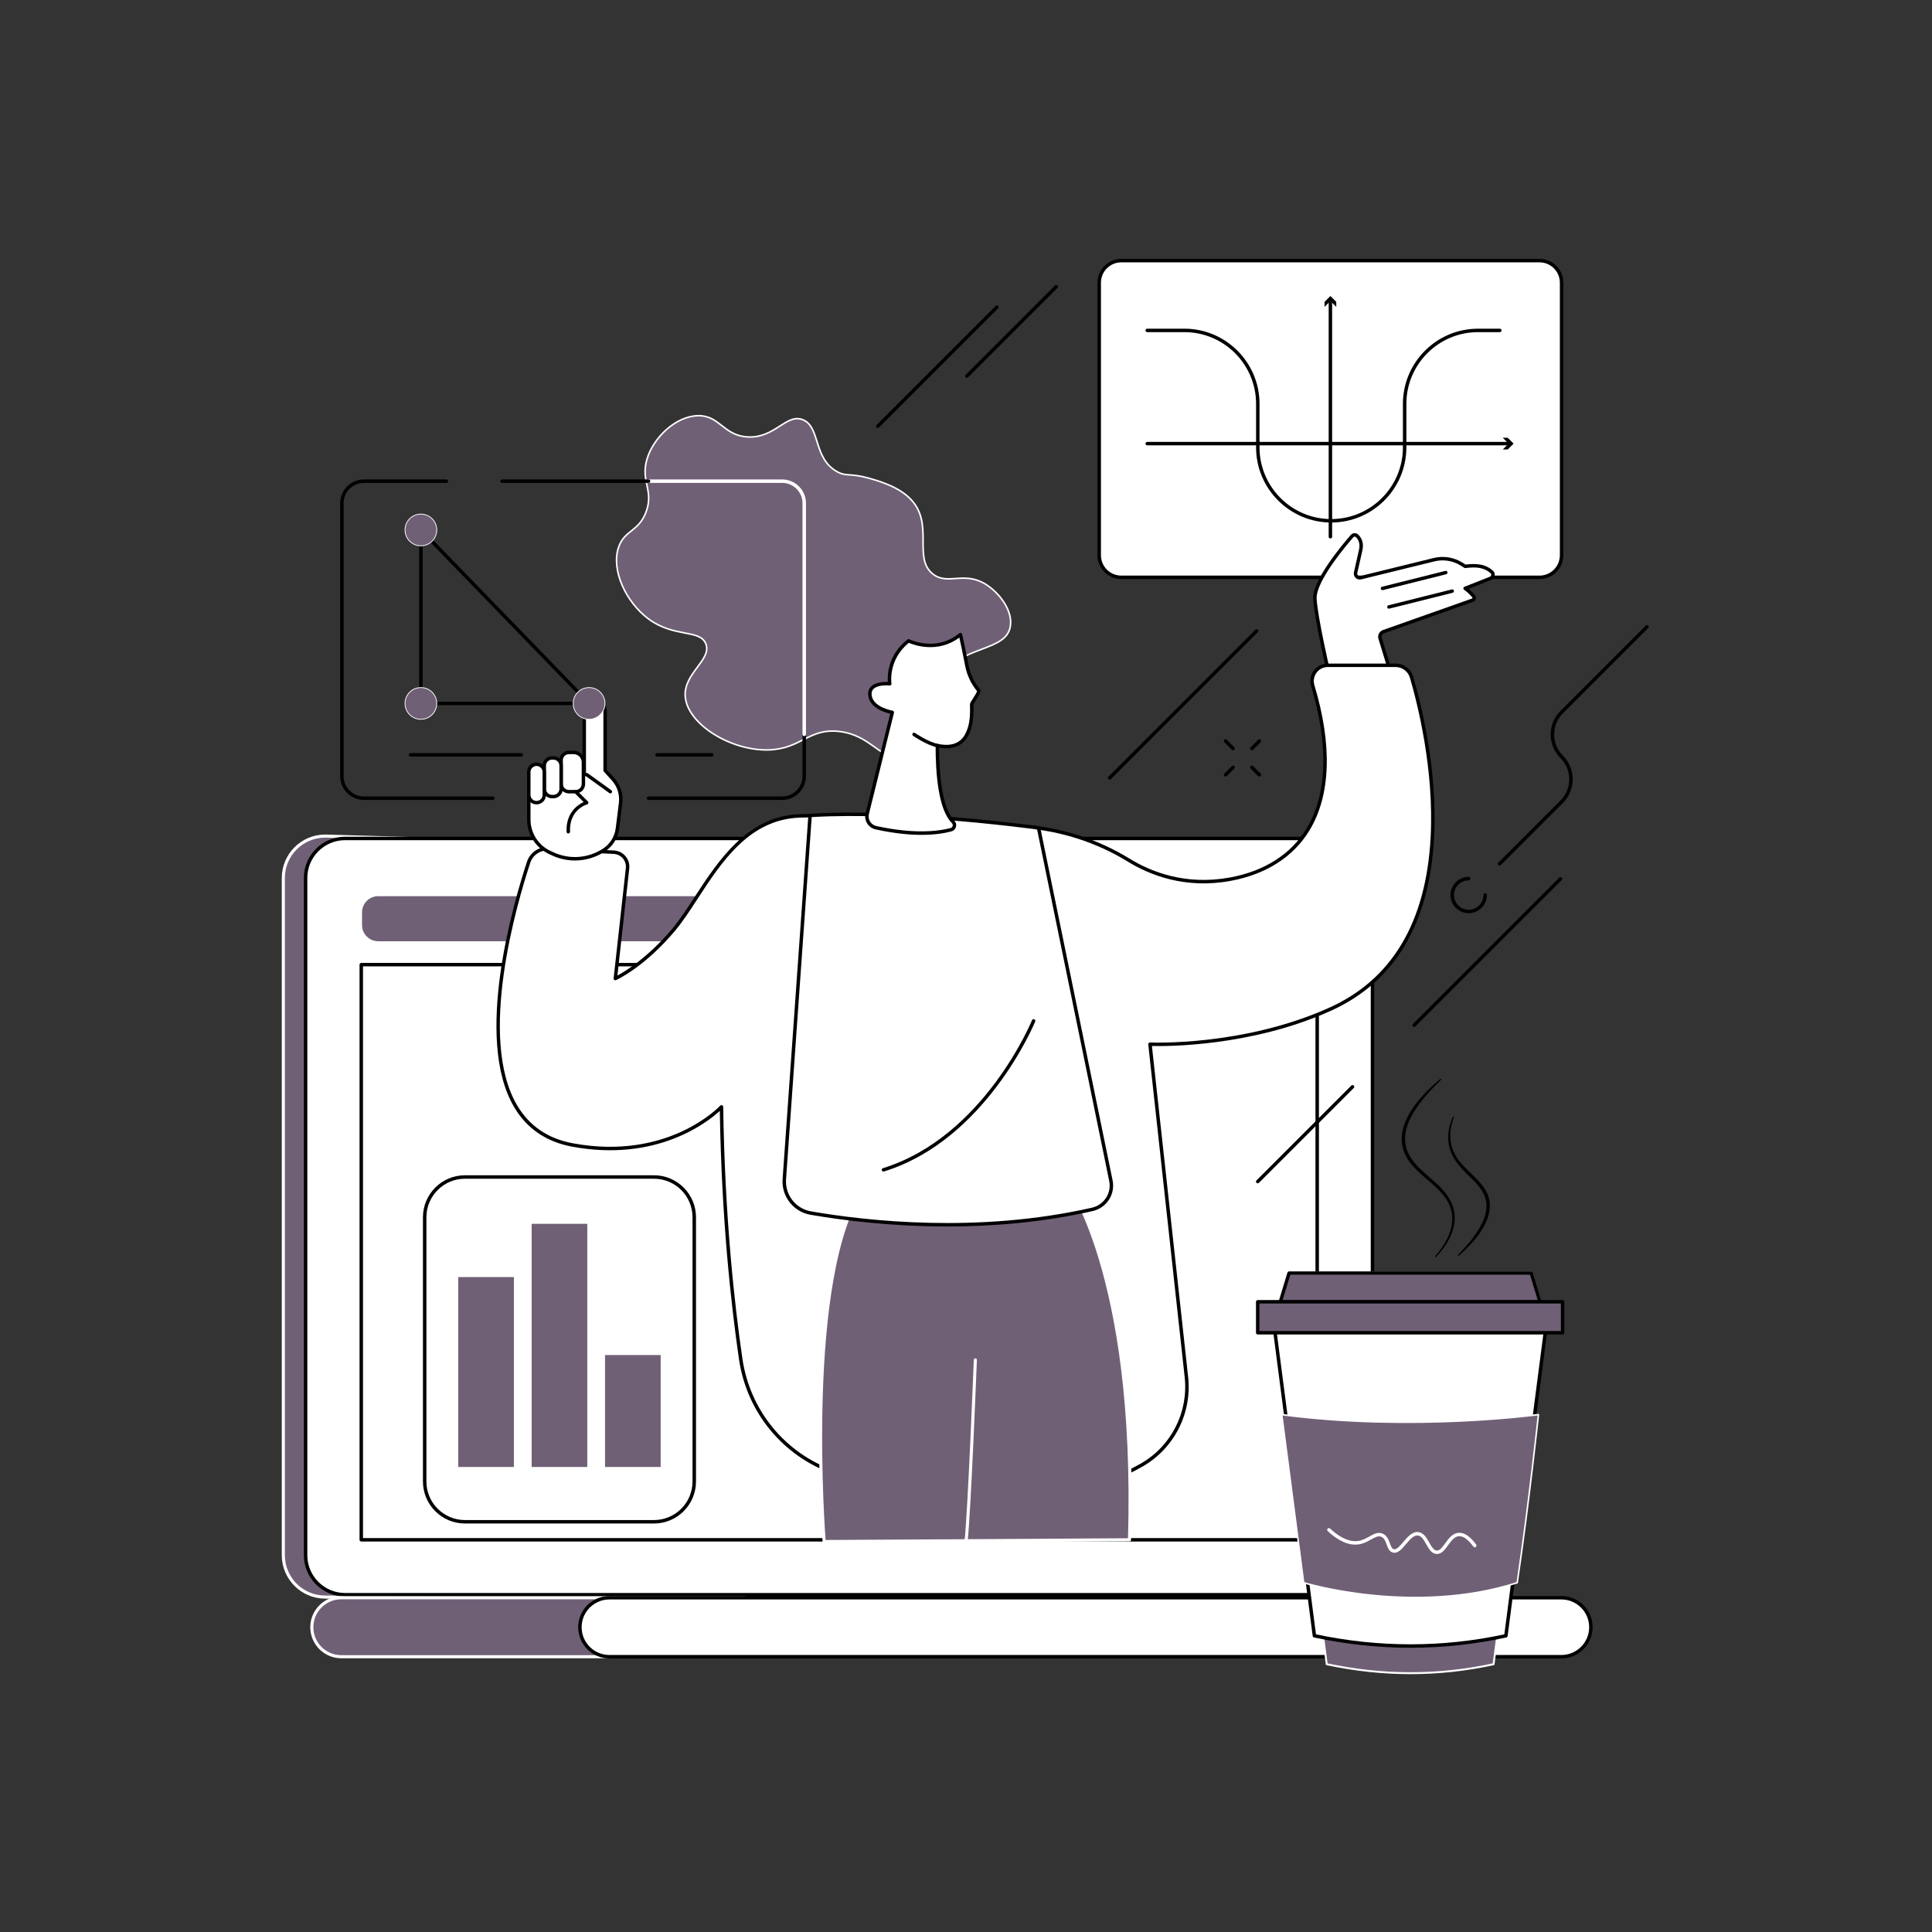 <?xml version="1.0" encoding="UTF-8" standalone="no"?>
<!DOCTYPE svg PUBLIC "-//W3C//DTD SVG 1.1//EN" "http://www.w3.org/Graphics/SVG/1.1/DTD/svg11.dtd">
<svg width="100%" height="100%" viewBox="0 0 10417 10417" version="1.1" xmlns="http://www.w3.org/2000/svg" xmlns:xlink="http://www.w3.org/1999/xlink" xml:space="preserve" xmlns:serif="http://www.serif.com/" style="fill-rule:evenodd;clip-rule:evenodd;stroke-linejoin:round;stroke-miterlimit:2;">
    <rect x="0" y="0" width="10417" height="10417" fill="#333333" stroke="none"/>
    <g transform="matrix(4.167,0,0,4.167,0,0)">
        <clipPath id="_clip1">
            <rect x="292.94" y="283.696" width="1861.76" height="1898.99"/>
        </clipPath>
        <g clip-path="url(#_clip1)">
            <g>
                <clipPath id="_clip2">
                    <rect x="285.953" y="278.826" width="1867.87" height="1906.39"/>
                </clipPath>
                <g clip-path="url(#_clip2)">
                    <rect x="0" y="0" width="2500" height="2500" style="fill:transparent;"/>
                    <path d="M761.302,2025.79C795.037,2001.68 829.958,1979.2 865.442,1957.77C937.462,1914.25 1012.14,1875.36 1087.34,1837.67C1126.89,1817.84 1167.5,1799.91 1207.71,1781.46C1248.16,1762.9 1288.69,1744.5 1329.23,1726.12C1366.27,1709.32 1403.31,1692.52 1440.31,1675.63C1563.52,1414.11 1699.54,1117.63 1682.85,1117.63L420.757,1081.83C390.9,1081.83 366.609,1106.12 366.609,1135.97L366.609,2012.38C366.609,2042.24 390.9,2066.53 420.757,2066.53L792.874,2068.93C811.973,2054.91 742.042,2039.56 761.302,2025.79Z" style="fill:#706076;fill-rule:nonzero;stroke:white;stroke-width:4px;"/>
                    <path d="M1724.8,1084.89L446.516,1084.89C418.302,1084.89 395.43,1107.76 395.43,1135.97L395.43,2012.38C395.43,2040.59 418.302,2063.47 446.516,2063.47L1724.8,2063.47C1753.01,2063.47 1775.88,2040.59 1775.88,2012.38L1775.88,1135.97C1775.88,1107.76 1753.01,1084.89 1724.8,1084.89Z" style="fill:white;fill-rule:nonzero;"/>
                    <path d="M446.516,1087.12C419.578,1087.12 397.663,1109.04 397.663,1135.97L397.663,2012.38C397.663,2039.32 419.578,2061.23 446.516,2061.23L1724.8,2061.23C1751.73,2061.23 1773.65,2039.32 1773.65,2012.38L1773.65,1135.97C1773.65,1109.04 1751.73,1087.12 1724.8,1087.12L446.516,1087.12ZM1724.8,2065.7L446.516,2065.7C417.115,2065.7 393.196,2041.78 393.196,2012.38L393.196,1135.97C393.196,1106.57 417.115,1082.65 446.516,1082.65L1724.8,1082.65C1754.2,1082.65 1778.12,1106.57 1778.12,1135.97L1778.12,2012.38C1778.12,2041.78 1754.2,2065.7 1724.8,2065.7Z" style="fill-rule:nonzero;"/>
                    <path d="M963.463,2067.37L441.629,2067.37C420.59,2067.37 403.475,2084.49 403.475,2105.52C403.475,2126.56 420.59,2143.68 441.629,2143.68L979.047,2143.68C1000.09,2143.68 963.463,2067.37 963.463,2067.37Z" style="fill:#706076;fill-rule:nonzero;stroke:white;stroke-width:4px;"/>
                    <path d="M2020.35,2067.37L788.519,2067.37C767.447,2067.37 750.365,2084.45 750.365,2105.52C750.365,2126.59 767.447,2143.68 788.519,2143.68L2020.35,2143.68C2041.42,2143.68 2058.5,2126.59 2058.5,2105.52C2058.5,2084.45 2041.42,2067.37 2020.35,2067.37Z" style="fill:white;fill-rule:nonzero;"/>
                    <path d="M788.52,2069.6C768.712,2069.6 752.599,2085.72 752.599,2105.52C752.599,2125.33 768.712,2141.44 788.52,2141.44L2020.35,2141.44C2040.16,2141.44 2056.27,2125.33 2056.27,2105.52C2056.27,2085.72 2040.16,2069.6 2020.35,2069.6L788.52,2069.6ZM2020.35,2145.91L788.52,2145.91C766.25,2145.91 748.132,2127.79 748.132,2105.52C748.132,2083.25 766.25,2065.14 788.52,2065.14L2020.35,2065.14C2042.62,2065.14 2060.74,2083.25 2060.74,2105.52C2060.74,2127.79 2042.62,2145.91 2020.35,2145.91Z" style="fill-rule:nonzero;"/>
                    <path d="M1681.95,1158.11L489.357,1158.11C476.982,1158.11 466.95,1168.14 466.95,1180.52L466.95,1197.01C466.95,1209.38 476.982,1219.41 489.357,1219.41L1681.95,1219.41C1694.33,1219.41 1704.36,1209.38 1704.36,1197.01L1704.36,1180.52C1704.36,1168.14 1694.33,1158.11 1681.95,1158.11Z" style="fill:#706076;fill-rule:nonzero;stroke:white;stroke-width:3px;"/>
                    <path d="M1676.17,1188.76C1676.17,1196.91 1669.56,1203.52 1661.41,1203.52C1653.26,1203.52 1646.65,1196.91 1646.65,1188.76C1646.65,1180.61 1653.26,1174 1661.41,1174C1669.56,1174 1676.17,1180.61 1676.17,1188.76Z" style="fill:white;fill-rule:nonzero;"/>
                    <rect x="467.458" y="1248.18" width="1236.9" height="744.2" style="fill:white;"/>
                    <path d="M469.691,1990.14L1702.13,1990.14L1702.13,1250.42L469.691,1250.42L469.691,1990.14ZM1704.36,1994.61L467.458,1994.61C466.225,1994.61 465.225,1993.61 465.225,1992.38L465.225,1248.18C465.225,1246.95 466.225,1245.95 467.458,1245.95L1704.36,1245.95C1705.6,1245.95 1706.6,1246.95 1706.6,1248.18L1706.6,1992.38C1706.6,1993.61 1705.6,1994.61 1704.36,1994.61Z" style="fill-rule:nonzero;"/>
                    <path d="M1980.81,1782.15L1668.5,1782.15L1716.71,2153.38C1788.29,2168.64 1860.24,2169.11 1932.6,2153.38L1980.81,1782.15Z" style="fill:#706076;fill-rule:nonzero;stroke:white;stroke-width:2.5px;"/>
                    <path d="M2003.89,1690.49L1645.42,1690.49L1700.76,2116.6C1782.91,2134.1 1865.5,2134.64 1948.56,2116.6L2003.89,1690.49Z" style="fill:white;fill-rule:nonzero;"/>
                    <path d="M1702.77,2114.74C1784.43,2131.92 1866.43,2131.92 1946.54,2114.75L2001.35,1692.73L1647.96,1692.73L1702.77,2114.74ZM1825.25,2132.1C1783.7,2132.1 1741.95,2127.66 1700.29,2118.78C1699.37,2118.58 1698.66,2117.82 1698.54,2116.89L1643.21,1690.78C1643.12,1690.15 1643.32,1689.5 1643.74,1689.02C1644.17,1688.54 1644.78,1688.26 1645.42,1688.26L2003.89,1688.26C2004.53,1688.26 2005.15,1688.54 2005.57,1689.02C2005.99,1689.5 2006.19,1690.15 2006.11,1690.78L1950.77,2116.89C1950.65,2117.82 1949.95,2118.58 1949.03,2118.78C1908.17,2127.66 1866.81,2132.1 1825.25,2132.1Z" style="fill-rule:nonzero;"/>
                    <path d="M1981.32,1647.36L1667.99,1647.36L1656.72,1684.43L1992.59,1684.43L1981.32,1647.36Z" style="fill:#706076;fill-rule:nonzero;stroke:white;stroke-width:4px;"/>
                    <path d="M1659.74,1682.19L1989.58,1682.19L1979.67,1649.59L1669.64,1649.59L1659.74,1682.19ZM1992.59,1686.66L1656.72,1686.66C1656.02,1686.66 1655.35,1686.32 1654.93,1685.76C1654.51,1685.19 1654.38,1684.46 1654.59,1683.78L1665.85,1646.71C1666.14,1645.77 1667,1645.13 1667.99,1645.13L1981.32,1645.13C1982.31,1645.13 1983.17,1645.77 1983.46,1646.71L1994.73,1683.78C1994.93,1684.46 1994.81,1685.19 1994.38,1685.76C1993.96,1686.32 1993.3,1686.66 1992.59,1686.66Z" style="fill-rule:nonzero;"/>
                    <rect x="1627.41" y="1684.43" width="394.5" height="40.07" style="fill:#706076;"/>
                    <path d="M1629.64,1722.27L2019.67,1722.27L2019.67,1686.66L1629.64,1686.66L1629.64,1722.27ZM2021.91,1726.74L1627.41,1726.74C1626.17,1726.74 1625.17,1725.74 1625.17,1724.5L1625.17,1684.43C1625.17,1683.19 1626.17,1682.19 1627.41,1682.19L2021.91,1682.19C2023.14,1682.19 2024.14,1683.19 2024.14,1684.43L2024.14,1724.5C2024.14,1725.74 2023.14,1726.74 2021.91,1726.74Z" style="fill-rule:nonzero;"/>
                    <path d="M1658.49,1830.42L1686.83,2047.93C1686.83,2047.93 1828.23,2091.06 1963.18,2047.93C1978.7,1942.64 1990.64,1830.42 1990.64,1830.42C1990.64,1830.42 1826.71,1852.67 1658.49,1830.42Z" style="fill:#706076;fill-rule:nonzero;stroke:white;stroke-width:2px;"/>
                    <path d="M1859.36,2010.76C1859.21,2010.76 1859.07,2010.76 1858.92,2010.75C1852.39,2010.47 1848.86,2004.19 1845.43,1998.12C1842.3,1992.56 1839.34,1987.31 1834.64,1986.81C1829.23,1986.25 1824.13,1992.27 1819.19,1998.09C1813.8,2004.46 1808.71,2010.48 1802.4,2008.94C1797.62,2007.78 1795.91,2003.11 1794.26,1998.59C1792.66,1994.2 1791.14,1990.06 1787.19,1988.48C1783.4,1986.97 1779.99,1988.71 1774.28,1991.91C1769.63,1994.52 1764.35,1997.49 1757.5,1998.37C1745.3,1999.95 1732.02,1994.14 1717.97,1981.14C1717.07,1980.3 1717.01,1978.89 1717.85,1977.98C1718.69,1977.07 1720.1,1977.02 1721.01,1977.86C1734.03,1989.93 1746.12,1995.34 1756.93,1993.94C1762.92,1993.17 1767.8,1990.43 1772.09,1988.02C1777.65,1984.9 1782.9,1981.96 1788.84,1984.33C1794.65,1986.65 1796.76,1992.42 1798.46,1997.05C1800.04,2001.38 1801.16,2004.04 1803.45,2004.6C1807.08,2005.47 1811.5,2000.26 1815.78,1995.21C1821.2,1988.81 1827.36,1981.53 1835.11,1982.37C1842.09,1983.11 1845.94,1989.92 1849.32,1995.92C1852.28,2001.16 1855.07,2006.11 1859.11,2006.29C1863.19,2006.39 1866.53,2001.77 1870.11,1996.8C1874.44,1990.79 1879.35,1983.99 1887.17,1983.34C1894.55,1982.73 1902.22,1987.86 1910.05,1998.57C1910.78,1999.57 1910.56,2000.97 1909.56,2001.69C1908.57,2002.42 1907.17,2002.2 1906.44,2001.21C1899.59,1991.83 1893.23,1987.31 1887.54,1987.79C1881.77,1988.27 1877.68,1993.93 1873.73,1999.41C1869.71,2004.99 1865.55,2010.76 1859.36,2010.76Z" style="fill:white;fill-rule:nonzero;"/>
                    <path d="M1864.61,1397.15C1860.57,1401.22 1856.42,1405.15 1852.56,1409.36C1850.57,1411.4 1848.68,1413.53 1846.83,1415.7L1843.99,1418.89L1841.29,1422.2C1834.16,1431.02 1827.7,1440.46 1823.25,1450.72C1818.72,1460.89 1816.63,1472.26 1819.13,1482.94C1821.33,1493.7 1828.11,1502.99 1836.05,1510.9C1844.01,1518.91 1853.11,1525.94 1861.47,1534.01C1865.66,1538.04 1869.58,1542.44 1872.96,1547.28C1876.36,1552.1 1878.99,1557.54 1880.59,1563.27C1883.84,1574.79 1882.24,1587.21 1877.6,1597.9C1873.03,1608.69 1866.01,1618.13 1858.11,1626.49C1857.83,1626.79 1857.36,1626.81 1857.06,1626.52C1856.77,1626.25 1856.75,1625.8 1857.01,1625.5C1864.44,1616.87 1871.07,1607.42 1875.13,1596.9C1877.16,1591.66 1878.51,1586.18 1878.96,1580.63C1879.39,1575.1 1878.88,1569.49 1877.28,1564.21C1875.7,1558.92 1873.18,1553.93 1869.89,1549.44C1866.63,1544.92 1862.76,1540.83 1858.68,1536.92C1850.49,1529.09 1841.33,1522.12 1833.05,1513.9C1828.9,1509.81 1825.01,1505.34 1821.78,1500.34C1818.52,1495.37 1816.07,1489.77 1814.78,1483.89C1813.44,1478.02 1813.38,1471.89 1814.31,1466C1815.21,1460.1 1817.04,1454.41 1819.48,1449.07C1820.03,1447.7 1820.68,1446.38 1821.37,1445.1C1822.06,1443.8 1822.69,1442.48 1823.42,1441.21C1824.94,1438.72 1826.38,1436.17 1828.11,1433.82L1830.61,1430.25C1831.47,1429.07 1832.39,1427.95 1833.27,1426.8L1835.97,1423.39L1838.81,1420.11L1841.66,1416.84L1844.64,1413.7C1846.63,1411.6 1848.66,1409.55 1850.78,1407.59C1854.89,1403.55 1859.26,1399.8 1863.62,1396.05C1863.93,1395.78 1864.4,1395.81 1864.66,1396.12C1864.92,1396.42 1864.9,1396.86 1864.63,1397.13L1864.61,1397.15Z" style="fill-rule:nonzero;"/>
                    <path d="M1881.17,1446.03C1878.09,1454.06 1876.28,1462.58 1876.58,1471.07C1876.62,1475.32 1877.54,1479.47 1878.48,1483.56C1879.19,1485.54 1879.71,1487.58 1880.56,1489.5L1881.91,1492.35C1882.35,1493.31 1882.79,1494.26 1883.38,1495.13C1887.59,1502.46 1893.51,1508.66 1899.63,1514.71C1905.76,1520.75 1912.38,1526.56 1917.88,1533.67C1923.34,1540.67 1927.64,1549.42 1927.77,1558.72C1928.14,1567.96 1925.24,1576.85 1921.21,1584.73C1912.94,1600.58 1900.54,1613.36 1887.55,1624.88C1887.25,1625.15 1886.79,1625.12 1886.53,1624.82C1886.28,1624.54 1886.29,1624.11 1886.54,1623.84C1892.54,1617.58 1898.38,1611.18 1903.73,1604.44C1909.11,1597.73 1913.89,1590.55 1917.56,1582.93C1919.47,1579.14 1920.89,1575.17 1921.94,1571.14C1923.03,1567.12 1923.53,1562.98 1923.35,1558.89C1923.1,1550.65 1919.57,1542.92 1914.47,1536.28C1909.39,1529.57 1902.94,1523.78 1896.77,1517.6C1890.57,1511.46 1884.61,1504.72 1880.32,1496.84C1875.99,1489 1873.76,1479.98 1873.87,1471.1C1873.97,1462.19 1876.17,1453.43 1879.83,1445.47C1880,1445.11 1880.43,1444.95 1880.79,1445.12C1881.14,1445.28 1881.3,1445.68 1881.17,1446.03Z" style="fill-rule:nonzero;"/>
                    <path d="M1992.04,747.023L1450.86,747.023C1435.1,747.023 1422.32,734.245 1422.32,718.483L1422.32,365.772C1422.32,350.01 1435.1,337.232 1450.86,337.232L1992.04,337.232C2007.8,337.232 2020.58,350.01 2020.58,365.772L2020.58,718.483C2020.58,734.245 2007.8,747.023 1992.04,747.023Z" style="fill:white;fill-rule:nonzero;"/>
                    <path d="M1450.86,339.467C1436.36,339.467 1424.56,351.269 1424.56,365.772L1424.56,718.484C1424.56,732.988 1436.36,744.79 1450.86,744.79L1992.04,744.79C2006.55,744.79 2018.35,732.988 2018.35,718.484L2018.35,365.772C2018.35,351.269 2006.55,339.467 1992.04,339.467L1450.86,339.467ZM1992.04,749.256L1450.86,749.256C1433.9,749.256 1420.09,735.453 1420.09,718.484L1420.09,365.772C1420.09,348.804 1433.9,335 1450.86,335L1992.04,335C2009.01,335 2022.82,348.804 2022.82,365.772L2022.82,718.484C2022.82,735.453 2009.01,749.256 1992.04,749.256Z" style="fill-rule:nonzero;"/>
                    <path d="M1721.45,696.717C1720.22,696.717 1719.22,695.718 1719.22,694.484L1719.22,388.147C1719.22,386.913 1720.22,385.914 1721.45,385.914C1722.69,385.914 1723.69,386.913 1723.69,388.147L1723.69,694.484C1723.69,695.718 1722.69,696.717 1721.45,696.717Z" style="fill-rule:nonzero;"/>
                    <path d="M1713.88,397.044L1721.45,389.467L1729.03,397.044L1729.03,390.614L1721.45,383.042L1713.88,390.614L1713.88,397.044Z" style="fill-rule:nonzero;"/>
                    <path d="M1953.36,576.258L1484.44,576.258C1483.21,576.258 1482.21,575.259 1482.21,574.025C1482.21,572.791 1483.21,571.792 1484.44,571.792L1953.36,571.792C1954.6,571.792 1955.6,572.791 1955.6,574.025C1955.6,575.259 1954.6,576.258 1953.36,576.258Z" style="fill-rule:nonzero;"/>
                    <path d="M1944.46,581.597L1952.04,574.025L1944.46,566.452L1950.89,566.452L1958.47,574.025L1950.89,581.597L1944.46,581.597Z" style="fill-rule:nonzero;"/>
                    <path d="M1722.51,676.106C1668.9,676.106 1625.28,632.488 1625.28,578.874L1625.28,522.535C1625.28,471.383 1583.66,429.766 1532.51,429.766L1484.44,429.766C1483.21,429.766 1482.21,428.768 1482.21,427.533C1482.21,426.298 1483.21,425.299 1484.44,425.299L1532.51,425.299C1586.12,425.299 1629.74,468.918 1629.74,522.535L1629.74,578.874C1629.74,630.025 1671.36,671.64 1722.51,671.64C1773.66,671.64 1815.28,630.025 1815.28,578.874L1815.28,522.535C1815.28,468.918 1858.9,425.299 1912.51,425.299L1940.68,425.299C1941.91,425.299 1942.91,426.298 1942.91,427.533C1942.91,428.768 1941.91,429.766 1940.68,429.766L1912.51,429.766C1861.36,429.766 1819.75,471.383 1819.75,522.535L1819.75,578.874C1819.75,632.488 1776.13,676.106 1722.51,676.106Z" style="fill-rule:nonzero;"/>
                    <path d="M1160.67,976.286C1138.51,983.175 1127.22,951.441 1086.22,946.508C1046.29,941.701 1036.87,969.385 993.907,970.329C944.939,971.404 889.962,936.922 886.704,901.84C883.865,871.281 921.523,853.794 913.278,833.03C905.677,813.89 872.39,825.497 838.961,800.714C810.266,779.44 790.409,737.983 800.347,708.279C807.904,685.692 826.599,688.106 836.081,662.122C846.134,634.571 828.951,623.092 836.892,594.987C845.071,566.044 874.809,538.182 903.564,537.894C931.436,537.614 935.998,563.469 967.106,565.342C1002.75,567.491 1017.14,534.777 1038.57,543.008C1061.69,551.885 1051.97,592.627 1082.65,610.034C1095.44,617.284 1099.06,611.554 1124.93,618.943C1138.12,622.71 1163.44,629.945 1178.98,646.571C1208.77,678.438 1181.09,721.762 1206.82,742.523C1226,757.992 1246.93,738.437 1275.31,755.924C1292.85,766.729 1311.14,790.384 1307.21,811.052C1301.03,843.576 1246.49,833.687 1208.31,879.506C1173.33,921.489 1187.28,968.008 1160.67,976.286Z" style="fill:#706076;fill-rule:nonzero;stroke:white;stroke-width:2px;"/>
                    <path d="M789.821,1333.51C789.748,1333.51 789.674,1333.51 789.599,1333.5C788.373,1333.38 787.475,1332.29 787.596,1331.06L794.003,1265.94C794.124,1264.71 795.196,1263.84 796.444,1263.93C797.671,1264.05 798.569,1265.15 798.448,1266.38L792.041,1331.5C791.928,1332.65 790.956,1333.51 789.821,1333.51Z" style="fill-rule:nonzero;"/>
                    <path d="M1931.08,740.868C1921.12,731.426 1909.48,731.143 1895.85,732.827L1891.05,729.823C1880.52,723.245 1867.78,721.204 1855.72,724.164L1760.75,747.487C1756.77,748.465 1753.16,744.925 1754.06,740.931C1755.88,732.964 1758.59,721.003 1760.69,711.555C1762.84,701.886 1759.02,696.198 1755.8,693.271C1753.97,691.601 1751.12,691.782 1749.49,693.653C1738.98,705.701 1700.16,751.817 1701.39,774.62C1702.81,800.986 1720.9,877.766 1720.9,877.766L1801.61,877.766L1785.79,826.064C1784.68,822.441 1786.62,818.587 1790.19,817.325L1905.44,776.563C1907.52,775.828 1908.2,773.25 1906.77,771.577C1904.21,768.58 1900.16,764.295 1895.75,761.317L1928.52,748.366C1931.5,747.188 1932.72,743.623 1931.08,740.868Z" style="fill:white;fill-rule:nonzero;"/>
                    <path d="M1722.67,875.532L1798.59,875.532L1783.65,826.718C1782.19,821.935 1784.73,816.886 1789.45,815.22L1904.7,774.458C1905.08,774.321 1905.22,774.018 1905.26,773.85C1905.31,773.68 1905.34,773.346 1905.07,773.027C1902.56,770.087 1898.68,765.989 1894.5,763.169C1893.81,762.705 1893.44,761.9 1893.53,761.075C1893.62,760.251 1894.16,759.544 1894.93,759.241L1927.7,746.29C1928.51,745.97 1929.14,745.313 1929.42,744.486C1929.67,743.749 1929.62,742.947 1929.29,742.251C1920.35,733.95 1909.96,733.333 1896.12,735.042C1895.62,735.099 1895.1,734.992 1894.67,734.72L1889.86,731.716C1879.91,725.496 1867.66,723.533 1856.26,726.332L1761.28,749.655C1758.66,750.31 1755.93,749.555 1754,747.66C1752.08,745.769 1751.29,743.069 1751.89,740.436C1753.7,732.471 1756.41,720.515 1758.51,711.071C1760.4,702.606 1757.26,697.618 1754.3,694.922C1753.87,694.527 1753.3,694.318 1752.71,694.362C1752.12,694.396 1751.57,694.667 1751.17,695.121C1727.57,722.166 1702.69,757.222 1703.62,774.5C1704.89,798.19 1720,864.023 1722.67,875.532ZM1801.61,879.999L1720.9,879.999C1719.86,879.999 1718.96,879.286 1718.72,878.278C1717.98,875.135 1700.57,801.004 1699.16,774.74C1697.9,751.315 1736.08,705.629 1747.81,692.185C1749,690.817 1750.65,690.008 1752.46,689.904C1754.23,689.766 1755.97,690.408 1757.31,691.618C1760.45,694.475 1765.35,700.929 1762.87,712.039C1760.77,721.492 1758.06,733.457 1756.24,741.426C1755.99,742.554 1756.31,743.664 1757.13,744.476C1757.96,745.289 1759.09,745.597 1760.22,745.32L1855.19,721.996C1867.75,718.909 1881.26,721.073 1892.23,727.93L1896.37,730.515C1910.83,728.8 1922.56,729.716 1932.62,739.248C1932.77,739.389 1932.9,739.551 1933,739.728C1934.12,741.603 1934.35,743.865 1933.65,745.93C1932.94,747.996 1931.37,749.643 1929.34,750.443L1900.27,761.933C1903.54,764.644 1906.43,767.743 1908.47,770.125C1909.62,771.472 1910.03,773.296 1909.58,775.003C1909.12,776.707 1907.85,778.077 1906.19,778.667L1790.94,819.429C1788.48,820.297 1787.16,822.923 1787.92,825.41L1803.75,877.111C1803.96,877.79 1803.83,878.524 1803.41,879.094C1802.99,879.663 1802.32,879.999 1801.61,879.999Z" style="fill-rule:nonzero;"/>
                    <path d="M1797.18,787.592C1796.18,787.592 1795.27,786.917 1795.02,785.902C1794.72,784.705 1795.44,783.492 1796.64,783.193L1878.53,762.691C1879.73,762.386 1880.94,763.117 1881.24,764.314C1881.54,765.512 1880.81,766.724 1879.61,767.023L1797.72,787.525C1797.54,787.571 1797.36,787.592 1797.18,787.592Z" style="fill-rule:nonzero;"/>
                    <path d="M1788.84,763.603C1787.84,763.603 1786.93,762.927 1786.68,761.913C1786.38,760.715 1787.1,759.503 1788.3,759.204L1870.19,738.702C1871.39,738.401 1872.6,739.13 1872.9,740.325C1873.2,741.522 1872.47,742.735 1871.28,743.034L1789.39,763.536C1789.2,763.582 1789.02,763.603 1788.84,763.603Z" style="fill-rule:nonzero;"/>
                    <path d="M709.514,1098.3C732.447,1099.68 770.875,1101.58 794.248,1102.7C805.073,1103.22 813.199,1112.76 812.007,1123.54L796.225,1266.16C796.225,1266.16 832.29,1249.94 871.784,1202.9C911.278,1155.85 946.855,1059.15 1034.32,1055.73C1089.98,1053.55 1229.61,1062.46 1323.82,1069.23C1372.21,1072.7 1419.15,1087.54 1460.47,1112.97C1490.49,1131.44 1535.07,1147.94 1591.44,1137.69C1694.94,1118.86 1741.7,1030.27 1698.61,887.179C1694.66,874.075 1704.42,860.858 1718.1,860.858L1805.89,860.858C1815.42,860.858 1823.79,867.143 1826.48,876.291C1846.48,944.505 1913.31,1219.39 1720.9,1305.94C1607.34,1357.01 1487.99,1351.13 1487.99,1351.13L1535.13,1781.84C1540.17,1827.87 1517.54,1872.56 1477.37,1895.6C1435.21,1919.77 1369.31,1941.97 1271.27,1938.72C1189.42,1936.01 1125.81,1921.51 1078.85,1905.01C1014.6,1882.44 968.303,1826 958.45,1758.61C947.839,1686.05 935.567,1573.51 933.547,1432.2C933.547,1432.2 867.039,1505.05 740.487,1481.46C584.198,1452.33 659.858,1188.67 684.062,1115.54C687.655,1104.68 698.096,1097.62 709.514,1098.3Z" style="fill:white;fill-rule:nonzero;"/>
                    <path d="M933.548,1429.97C933.814,1429.97 934.083,1430.01 934.341,1430.11C935.197,1430.44 935.769,1431.25 935.782,1432.17C937.823,1575.06 950.437,1688.38 960.66,1758.29C970.437,1825.16 1016.01,1880.57 1079.59,1902.91C1136.37,1922.86 1200.88,1934.15 1271.35,1936.49C1353.02,1939.18 1421.98,1924.78 1476.26,1893.66C1515.62,1871.09 1537.86,1827.29 1532.91,1782.08L1485.77,1351.37C1485.7,1350.72 1485.92,1350.07 1486.37,1349.6C1486.82,1349.12 1487.45,1348.87 1488.1,1348.9C1489.29,1348.96 1608.25,1354.16 1719.98,1303.9C1800.98,1267.47 1845.1,1193.53 1851.11,1084.12C1855.96,996.046 1834,909.879 1824.33,876.919C1821.95,868.777 1814.36,863.091 1805.89,863.091L1718.1,863.091C1712.31,863.091 1707.01,865.757 1703.56,870.402C1700.09,875.072 1699.06,880.952 1700.74,886.536C1724.19,964.375 1721.89,1029.52 1694.11,1074.92C1673.22,1109.05 1637.86,1131.52 1591.84,1139.89C1533.22,1150.55 1487.41,1132.17 1459.3,1114.87C1418.77,1089.93 1371.87,1074.92 1323.66,1071.46C1221.67,1064.13 1088.7,1055.84 1034.41,1057.96C969.398,1060.51 933.921,1114.94 902.621,1162.97C892.634,1178.3 883.2,1192.77 873.494,1204.33C834.124,1251.23 798.633,1267.52 797.141,1268.19C796.412,1268.52 795.559,1268.44 794.911,1267.96C794.262,1267.49 793.917,1266.71 794.005,1265.91L809.787,1123.29C810.295,1118.69 808.924,1114.23 805.925,1110.71C802.933,1107.21 798.748,1105.15 794.141,1104.93C772.483,1103.89 732.672,1101.94 709.379,1100.53C698.935,1099.87 689.448,1106.37 686.182,1116.24C669.122,1167.79 617.473,1342.78 669.139,1430.27C684.826,1456.83 708.968,1473.32 740.896,1479.27C864.789,1502.37 931.243,1431.41 931.898,1430.69C932.33,1430.22 932.933,1429.97 933.548,1429.97ZM1290.5,1941.27C1284.14,1941.27 1277.71,1941.17 1271.2,1940.95C1200.28,1938.6 1135.32,1927.22 1078.11,1907.12C1012.96,1884.23 966.258,1827.45 956.241,1758.94C946.122,1689.74 933.665,1578.1 931.393,1437.41C915.436,1452.04 849.646,1504.08 740.079,1483.66C706.827,1477.46 681.665,1460.26 665.293,1432.54C612.668,1343.43 664.731,1166.84 681.942,1114.84C685.845,1103.04 697.286,1095.31 709.647,1096.07C732.917,1097.48 772.708,1099.43 794.355,1100.47C800.207,1100.75 805.522,1103.36 809.324,1107.81C813.13,1112.28 814.872,1117.95 814.228,1123.78L798.9,1262.29C808.925,1256.9 838.533,1239.03 870.073,1201.46C879.605,1190.11 888.968,1175.74 898.878,1160.53C929.191,1114.02 966.917,1056.13 1034.24,1053.5C1088.71,1051.37 1221.87,1059.67 1323.98,1067C1372.9,1070.51 1420.5,1085.75 1461.64,1111.07C1489.09,1127.96 1533.81,1145.9 1591.04,1135.49C1635.77,1127.36 1670.09,1105.6 1690.3,1072.59C1717.4,1028.3 1719.53,964.41 1696.47,887.822C1694.37,880.875 1695.65,873.554 1699.98,867.737C1704.28,861.946 1710.89,858.625 1718.1,858.625L1805.89,858.625C1816.33,858.625 1825.68,865.63 1828.62,875.663C1838.35,908.843 1860.46,995.599 1855.57,1084.36C1849.46,1195.57 1804.45,1270.8 1721.81,1307.98C1618.3,1354.53 1508.67,1353.91 1490.49,1353.45L1537.36,1781.59C1542.5,1828.57 1519.39,1874.08 1478.48,1897.53C1427.81,1926.59 1364.65,1941.27 1290.5,1941.27Z" style="fill-rule:nonzero;"/>
                    <path d="M793.232,1008.23L782.974,996.862L782.974,920.307C782.974,912.856 776.935,906.817 769.485,906.817C762.036,906.817 755.996,912.856 755.996,920.307L755.996,1002.73L684.21,1018.36L684.21,1060.44C684.21,1078.77 694.858,1095.43 711.492,1103.13L715.063,1104.78C736.595,1114.75 761.747,1112.89 781.578,1099.87C791.149,1093.58 797.482,1083.41 798.902,1072.05L803,1039.26C804.409,1027.99 800.844,1016.66 793.232,1008.23Z" style="fill:white;fill-rule:nonzero;"/>
                    <path d="M686.443,1020.16L686.443,1060.44C686.443,1077.83 696.645,1093.8 712.43,1101.1L716.001,1102.76C736.976,1112.47 761.033,1110.69 780.352,1098C789.391,1092.06 795.344,1082.5 796.687,1071.77L800.785,1038.98C802.114,1028.35 798.756,1017.68 791.574,1009.72L781.316,998.357C780.945,997.948 780.74,997.413 780.74,996.861L780.74,920.307C780.74,914.1 775.691,909.05 769.484,909.05C763.278,909.05 758.229,914.1 758.229,920.307L758.229,1002.73C758.229,1003.78 757.498,1004.69 756.471,1004.92L686.443,1020.16ZM743.962,1113.43C733.85,1113.43 723.688,1111.24 714.125,1106.81L710.554,1105.16C693.194,1097.12 681.977,1079.57 681.977,1060.44L681.977,1018.36C681.977,1017.31 682.708,1016.4 683.735,1016.17L753.763,1000.93L753.763,920.307C753.763,911.637 760.815,904.583 769.484,904.583C778.154,904.583 785.207,911.637 785.207,920.307L785.207,996.002L794.889,1006.73C802.943,1015.65 806.708,1027.61 805.217,1039.54L801.118,1072.32C799.615,1084.35 792.938,1095.07 782.803,1101.73C770.993,1109.49 757.522,1113.43 743.962,1113.43Z" style="fill-rule:nonzero;"/>
                    <path d="M744.878,1024.4L736.096,1024.4C730.56,1024.4 726.072,1019.92 726.072,1014.38L726.072,983.618C726.072,978.082 730.56,973.594 736.096,973.594L742.203,973.594C749.216,973.594 754.902,979.279 754.902,986.292L754.902,1014.38C754.902,1019.92 750.414,1024.4 744.878,1024.4Z" style="fill:white;fill-rule:nonzero;"/>
                    <path d="M736.096,975.828C731.8,975.828 728.305,979.321 728.305,983.618L728.305,1014.38C728.305,1018.68 731.8,1022.17 736.096,1022.17L744.878,1022.17C749.174,1022.17 752.669,1018.68 752.669,1014.38L752.669,986.292C752.669,980.521 747.974,975.828 742.203,975.828L736.096,975.828ZM744.878,1026.64L736.096,1026.64C729.337,1026.64 723.838,1021.14 723.838,1014.38L723.838,983.618C723.838,976.859 729.337,971.361 736.096,971.361L742.203,971.361C750.437,971.361 757.136,978.059 757.136,986.292L757.136,1014.38C757.136,1021.14 751.637,1026.64 744.878,1026.64Z" style="fill-rule:nonzero;"/>
                    <path d="M716.049,1030.72L714.282,1030.72C708.746,1030.72 704.258,1026.23 704.258,1020.7L704.258,990.714C704.258,985.178 708.746,980.69 714.282,980.69L716.049,980.69C721.584,980.69 726.072,985.178 726.072,990.714L726.072,1020.7C726.072,1026.23 721.584,1030.72 716.049,1030.72Z" style="fill:white;fill-rule:nonzero;"/>
                    <path d="M714.281,982.924C709.986,982.924 706.492,986.418 706.492,990.715L706.492,1020.7C706.492,1024.99 709.986,1028.49 714.281,1028.49L716.049,1028.49C720.345,1028.49 723.838,1024.99 723.838,1020.7L723.838,990.715C723.838,986.418 720.345,982.924 716.049,982.924L714.281,982.924ZM716.049,1032.96L714.281,1032.96C707.523,1032.96 702.025,1027.46 702.025,1020.7L702.025,990.715C702.025,983.956 707.523,978.458 714.281,978.458L716.049,978.458C722.807,978.458 728.305,983.956 728.305,990.715L728.305,1020.7C728.305,1027.46 722.807,1032.96 716.049,1032.96Z" style="fill-rule:nonzero;"/>
                    <path d="M694.234,1038.62C688.698,1038.62 684.21,1034.13 684.21,1028.6L684.21,998.928C684.21,993.392 688.698,988.904 694.234,988.904C699.77,988.904 704.258,993.392 704.258,998.928L704.258,1028.6C704.258,1034.13 699.77,1038.62 694.234,1038.62Z" style="fill:white;fill-rule:nonzero;"/>
                    <path d="M694.234,991.138C689.938,991.138 686.443,994.632 686.443,998.927L686.443,1028.6C686.443,1032.89 689.938,1036.39 694.234,1036.39C698.53,1036.39 702.025,1032.89 702.025,1028.6L702.025,998.927C702.025,994.632 698.53,991.138 694.234,991.138ZM694.234,1040.85C687.475,1040.85 681.977,1035.35 681.977,1028.6L681.977,998.927C681.977,992.17 687.475,986.671 694.234,986.671C700.993,986.671 706.492,992.17 706.492,998.927L706.492,1028.6C706.492,1035.35 700.993,1040.85 694.234,1040.85Z" style="fill-rule:nonzero;"/>
                    <path d="M789.816,1026.64C789.365,1026.64 788.909,1026.5 788.514,1026.22L757.855,1004.15C756.854,1003.44 756.626,1002.04 757.347,1001.04C758.069,1000.04 759.463,999.813 760.464,1000.53L791.123,1022.59C792.124,1023.31 792.352,1024.71 791.631,1025.71C791.195,1026.31 790.511,1026.64 789.816,1026.64Z" style="fill-rule:nonzero;"/>
                    <path d="M735.343,1078.5C734.155,1078.5 733.167,1077.56 733.113,1076.37C731.998,1051.33 747.986,1041.11 755.168,1037.8L743.302,1025.99C742.429,1025.12 742.425,1023.7 743.296,1022.83C744.165,1021.95 745.578,1021.95 746.454,1022.82L760.735,1037.04C761.299,1037.6 761.521,1038.42 761.32,1039.18C761.119,1039.95 760.524,1040.56 759.757,1040.77C758.804,1041.04 736.31,1047.74 737.576,1076.17C737.63,1077.4 736.676,1078.44 735.444,1078.5L735.343,1078.5Z" style="fill-rule:nonzero;"/>
                    <path d="M1066.4,1994.65C1066.4,1994.65 1038.85,1646.55 1118.37,1535.5L1377.6,1524.61C1377.6,1524.61 1471.7,1643.29 1461.51,1992.38L1066.4,1994.65Z" style="fill:#706076;fill-rule:nonzero;stroke:white;stroke-width:4px;"/>
                    <path d="M1048.21,1055.14L1014.87,1525.79C1013.36,1547.06 1028.18,1566.04 1049.19,1569.66C1115.89,1581.16 1263.56,1598.83 1413.19,1564.91C1430.08,1561.08 1440.89,1544.58 1437.41,1527.62L1343.84,1071.33C1343.84,1071.33 1175.1,1047.48 1048.21,1055.14Z" style="fill:white;fill-rule:nonzero;"/>
                    <path d="M1050.3,1057.25L1017.09,1525.95C1015.66,1546.18 1029.62,1564.02 1049.56,1567.46C1122.2,1579.98 1265.95,1596 1412.7,1562.73C1428.58,1559.13 1438.47,1543.9 1435.22,1528.07L1341.97,1073.33C1324.71,1070.98 1168.82,1050.43 1050.3,1057.25ZM1225.69,1586.98C1152.4,1586.98 1089.5,1578.87 1048.81,1571.86C1026.59,1568.03 1011.04,1548.16 1012.64,1525.64L1045.98,1054.98C1046.06,1053.86 1046.96,1052.97 1048.08,1052.91C1173.73,1045.31 1342.46,1068.88 1344.15,1069.12C1345.09,1069.25 1345.84,1069.96 1346.03,1070.88L1439.6,1527.17C1443.34,1545.41 1431.96,1562.94 1413.69,1567.09C1348.45,1581.88 1283.8,1586.98 1225.69,1586.98Z" style="fill-rule:nonzero;"/>
                    <path d="M1143.17,1515.88C1142.22,1515.88 1141.33,1515.27 1141.04,1514.31C1140.67,1513.13 1141.33,1511.88 1142.51,1511.52C1272.88,1471.21 1334.73,1321.64 1335.34,1320.13C1335.8,1318.99 1337.11,1318.44 1338.25,1318.9C1339.39,1319.36 1339.94,1320.67 1339.48,1321.81C1338.86,1323.33 1276.2,1474.86 1143.83,1515.78C1143.61,1515.85 1143.39,1515.88 1143.17,1515.88Z" style="fill-rule:nonzero;"/>
                    <path d="M1266.13,893.079C1258.42,883.807 1253.2,872.703 1250.98,860.845C1247.03,839.728 1242.73,821.03 1242.73,821.03C1211.19,847.185 1175.64,829.189 1175.64,829.189C1145.94,852.269 1151.32,884.762 1151.32,884.762C1151.32,884.762 1123.69,881.737 1125.63,899.565C1127.55,917.258 1154.18,921.692 1154.58,921.757L1122.15,1052.71C1120.12,1060.91 1125.23,1069.21 1133.48,1071.01C1183.41,1081.91 1214.71,1077.82 1230.53,1073.6C1235.15,1072.36 1236.56,1066.65 1233.15,1063.29C1215.74,1046.09 1212.8,996.936 1212.86,964.665C1228.97,968.257 1243.84,965.053 1251.22,950.237C1256.49,939.648 1257.89,928.508 1257.27,911.777C1257.16,908.839 1268.05,896.479 1266.13,893.079Z" style="fill:white;fill-rule:nonzero;"/>
                    <path d="M1146.88,886.804C1142.04,886.804 1134.23,887.482 1130.23,891.478C1128.27,893.443 1127.49,896.01 1127.85,899.323C1129.58,915.273 1154.69,919.511 1154.94,919.552C1155.56,919.652 1156.1,920.006 1156.45,920.525C1156.79,921.046 1156.9,921.688 1156.75,922.293L1124.32,1053.25C1123.48,1056.64 1124.03,1060.15 1125.88,1063.12C1127.72,1066.06 1130.58,1068.09 1133.96,1068.83C1184.57,1079.88 1215.83,1075.21 1229.95,1071.44C1231.32,1071.08 1232.31,1070.09 1232.67,1068.75C1233.04,1067.36 1232.63,1065.91 1231.58,1064.88C1214.13,1047.64 1210.55,1000.86 1210.63,964.661C1210.63,963.982 1210.94,963.343 1211.47,962.92C1212,962.501 1212.69,962.338 1213.35,962.486C1225.37,965.162 1241.35,965.044 1249.22,949.243C1254.05,939.537 1255.68,929.057 1255.04,911.859C1254.97,910.032 1256.42,907.713 1259.19,903.434C1260.93,900.743 1264.13,895.805 1264.13,894.167C1256.35,884.692 1251.04,873.323 1248.79,861.255C1245.87,845.707 1242.75,831.333 1241.33,824.974C1213.23,845.892 1182.63,834.648 1175.96,831.785C1148.81,853.737 1153.47,884.091 1153.52,884.398C1153.63,885.087 1153.42,885.79 1152.94,886.295C1152.46,886.804 1151.77,887.063 1151.07,886.983C1151.02,886.979 1149.33,886.804 1146.88,886.804ZM1192.46,1080.26C1176.5,1080.26 1156.83,1078.4 1133,1073.19C1128.44,1072.2 1124.56,1069.46 1122.09,1065.48C1119.6,1061.47 1118.85,1056.75 1119.98,1052.18L1151.85,923.487C1144.9,921.912 1125.17,916.034 1123.41,899.805C1122.9,895.122 1124.14,891.255 1127.08,888.313C1132.85,882.551 1143.72,882.187 1148.81,882.363C1148.18,873.796 1148.6,847.377 1174.27,827.425C1174.94,826.895 1175.87,826.803 1176.64,827.196C1176.99,827.373 1211.3,844.193 1241.31,819.312C1241.9,818.814 1242.71,818.666 1243.45,818.915C1244.18,819.163 1244.74,819.774 1244.91,820.531C1244.95,820.718 1249.26,839.514 1253.18,860.435C1255.32,871.898 1260.39,882.692 1267.85,891.65C1267.94,891.752 1268.01,891.864 1268.08,891.981C1269.75,894.946 1267.25,899.203 1262.94,905.864C1261.55,908.008 1259.65,910.943 1259.5,911.822C1260.17,929.709 1258.41,940.795 1253.21,951.232C1246.41,964.894 1232.94,970.576 1215.1,967.391C1215.2,996.708 1218.03,1045.22 1234.72,1061.7C1236.92,1063.87 1237.77,1066.94 1236.99,1069.89C1236.22,1072.79 1234.02,1074.98 1231.11,1075.76C1222,1078.19 1209.29,1080.26 1192.46,1080.26Z" style="fill-rule:nonzero;"/>
                    <path d="M1212.87,966.898C1212.73,966.898 1212.59,966.887 1212.46,966.861C1199.7,964.499 1182.2,952.632 1181.46,952.128C1180.44,951.433 1180.18,950.043 1180.87,949.024C1181.57,948.006 1182.96,947.744 1183.98,948.438C1184.15,948.556 1201.44,960.279 1213.27,962.468C1214.48,962.693 1215.28,963.858 1215.06,965.07C1214.86,966.146 1213.92,966.898 1212.87,966.898Z" style="fill-rule:nonzero;"/>
                    <path d="M637.773,1035.06L470.893,1035.06C453.931,1035.06 440.131,1021.26 440.131,1004.3L440.131,651.133C440.131,634.169 453.931,620.37 470.893,620.37L577.656,620.37C578.89,620.37 579.89,621.369 579.89,622.603C579.89,623.838 578.89,624.836 577.656,624.836L470.893,624.836C456.394,624.836 444.598,636.634 444.598,651.133L444.598,1004.3C444.598,1018.8 456.394,1030.59 470.893,1030.59L637.773,1030.59C639.007,1030.59 640.007,1031.59 640.007,1032.83C640.007,1034.06 639.007,1035.06 637.773,1035.06Z" style="fill-rule:nonzero;"/>
                    <path d="M1012.09,1035.06L839.198,1035.06C837.965,1035.06 836.965,1034.06 836.965,1032.83C836.965,1031.59 837.965,1030.59 839.198,1030.59L1012.09,1030.59C1026.59,1030.59 1038.39,1018.8 1038.39,1004.3L1038.39,950.283C1038.39,949.049 1039.39,948.05 1040.62,948.05C1041.86,948.05 1042.86,949.049 1042.86,950.283L1042.86,1004.3C1042.86,1021.26 1029.05,1035.06 1012.09,1035.06Z" style="fill-rule:nonzero;"/>
                    <path d="M1040.62,952.517C1039.39,952.517 1038.39,951.518 1038.39,950.283L1038.39,651.133C1038.39,636.634 1026.59,624.836 1012.09,624.836L839.198,624.836C837.965,624.836 836.965,623.838 836.965,622.603C836.965,621.369 837.965,620.37 839.198,620.37L1012.09,620.37C1029.05,620.37 1042.86,634.169 1042.86,651.133L1042.86,950.283C1042.86,951.518 1041.86,952.517 1040.62,952.517Z" style="fill:white;fill-rule:nonzero;"/>
                    <path d="M839.198,624.836L649.604,624.836C648.37,624.836 647.37,623.838 647.37,622.603C647.37,621.369 648.37,620.37 649.604,620.37L839.198,620.37C840.432,620.37 841.432,621.369 841.432,622.603C841.432,623.838 840.432,624.836 839.198,624.836Z" style="fill-rule:nonzero;"/>
                    <path d="M921.032,978.977L850.29,978.977C849.057,978.977 848.057,977.978 848.057,976.744C848.057,975.509 849.057,974.51 850.29,974.51L921.032,974.51C922.266,974.51 923.266,975.509 923.266,976.744C923.266,977.978 922.266,978.977 921.032,978.977Z" style="fill-rule:nonzero;"/>
                    <path d="M674.42,978.977L531.18,978.977C529.946,978.977 528.946,977.978 528.946,976.744C528.946,975.509 529.946,974.51 531.18,974.51L674.42,974.51C675.654,974.51 676.654,975.509 676.654,976.744C676.654,977.978 675.654,978.977 674.42,978.977Z" style="fill-rule:nonzero;"/>
                    <path d="M546.836,907.962L756.936,907.962L546.836,691.225L546.836,907.962ZM762.212,912.429L544.603,912.429C543.37,912.429 542.369,911.43 542.369,910.195L542.369,685.712C542.369,684.802 542.921,683.984 543.764,683.642C544.607,683.302 545.572,683.502 546.206,684.157L763.816,908.641C764.44,909.286 764.619,910.239 764.269,911.066C763.918,911.892 763.109,912.429 762.212,912.429Z" style="fill-rule:nonzero;"/>
                    <path d="M565.137,910.195C565.137,921.536 555.943,930.73 544.603,930.73C533.262,930.73 524.068,921.536 524.068,910.195C524.068,898.854 533.262,889.661 544.603,889.661C555.943,889.661 565.137,898.854 565.137,910.195Z" style="fill:#706076;fill-rule:nonzero;stroke:white;stroke-width:1px;"/>
                    <path d="M782.747,910.195C782.747,921.536 773.553,930.73 762.212,930.73C750.871,930.73 741.678,921.536 741.678,910.195C741.678,898.854 750.871,889.661 762.212,889.661C773.553,889.661 782.747,898.854 782.747,910.195Z" style="fill:#706076;fill-rule:nonzero;stroke:white;stroke-width:1px;"/>
                    <path d="M565.137,685.712C565.137,697.054 555.943,706.247 544.603,706.247C533.262,706.247 524.068,697.054 524.068,685.712C524.068,674.372 533.262,665.178 544.603,665.178C555.943,665.178 565.137,674.372 565.137,685.712Z" style="fill:#706076;fill-rule:nonzero;stroke:white;stroke-width:1px;"/>
                    <path d="M601.6,1525.19C574.105,1525.19 551.737,1547.56 551.737,1575.05L551.737,1916.98C551.737,1944.48 574.105,1966.85 601.6,1966.85L846.232,1966.85C873.727,1966.85 896.095,1944.48 896.095,1916.98L896.095,1575.05C896.095,1547.56 873.727,1525.19 846.232,1525.19L601.6,1525.19ZM846.232,1971.31L601.6,1971.31C571.642,1971.31 547.27,1946.94 547.27,1916.98L547.27,1575.05C547.27,1545.1 571.642,1520.72 601.6,1520.72L846.232,1520.72C876.19,1520.72 900.562,1545.1 900.562,1575.05L900.562,1916.98C900.562,1946.94 876.19,1971.31 846.232,1971.31Z" style="fill-rule:nonzero;"/>
                    <rect x="590.972" y="1650.45" width="75.985" height="249.71" style="fill:#706076;stroke:white;stroke-width:4px;"/>
                    <rect x="685.923" y="1581.54" width="75.986" height="318.62" style="fill:#706076;stroke:white;stroke-width:4px;"/>
                    <rect x="780.875" y="1751.29" width="75.985" height="148.87" style="fill:#706076;stroke:white;stroke-width:4px;"/>
                    <path d="M1829.79,1328.76C1829.22,1328.76 1828.65,1328.54 1828.21,1328.11C1827.34,1327.23 1827.34,1325.82 1828.21,1324.95L2017.59,1135.57C2018.46,1134.7 2019.87,1134.7 2020.75,1135.57C2021.62,1136.44 2021.62,1137.86 2020.75,1138.73L1831.37,1328.11C1830.93,1328.54 1830.36,1328.76 1829.79,1328.76Z" style="fill-rule:nonzero;"/>
                    <path d="M1627.41,1531.14C1626.83,1531.14 1626.26,1530.92 1625.83,1530.49C1624.95,1529.62 1624.95,1528.2 1625.83,1527.33L1748.53,1404.63C1749.4,1403.75 1750.82,1403.75 1751.69,1404.63C1752.56,1405.5 1752.56,1406.91 1751.69,1407.79L1628.99,1530.49C1628.55,1530.92 1627.98,1531.14 1627.41,1531.14Z" style="fill-rule:nonzero;"/>
                    <path d="M1940.36,1119.96C1939.79,1119.96 1939.22,1119.74 1938.78,1119.3C1937.91,1118.43 1937.91,1117.02 1938.78,1116.15L2019.17,1035.76C2034.28,1020.64 2034.28,996.05 2019.17,980.936C2011,972.772 2006.51,961.915 2006.51,950.368C2006.51,938.822 2011,927.964 2019.17,919.801L2129.58,809.392C2130.45,808.52 2131.86,808.52 2132.74,809.392C2133.61,810.265 2133.61,811.678 2132.74,812.55L2022.33,922.959C2015.01,930.281 2010.97,940.015 2010.97,950.368C2010.97,960.722 2015.01,970.456 2022.33,977.777C2039.18,994.632 2039.18,1022.06 2022.33,1038.91L1941.94,1119.3C1941.5,1119.74 1940.93,1119.96 1940.36,1119.96Z" style="fill-rule:nonzero;"/>
                    <path d="M1435.79,1008.84C1435.22,1008.84 1434.65,1008.62 1434.21,1008.18C1433.34,1007.31 1433.34,1005.9 1434.21,1005.02L1624.39,814.84C1625.27,813.968 1626.68,813.968 1627.55,814.84C1628.42,815.713 1628.42,817.126 1627.55,817.999L1437.37,1008.18C1436.93,1008.62 1436.36,1008.84 1435.79,1008.84Z" style="fill-rule:nonzero;"/>
                    <path d="M1135.83,553.702C1135.26,553.702 1134.69,553.484 1134.25,553.047C1133.38,552.175 1133.38,550.762 1134.25,549.889L1288.32,395.827C1289.19,394.955 1290.6,394.955 1291.47,395.827C1292.35,396.7 1292.35,398.113 1291.47,398.985L1137.41,553.047C1136.98,553.484 1136.4,553.702 1135.83,553.702Z" style="fill-rule:nonzero;"/>
                    <path d="M1900.41,1181.62C1887.42,1181.62 1876.86,1171.08 1876.86,1158.11C1876.86,1145.14 1887.42,1134.6 1900.41,1134.6C1901.64,1134.6 1902.64,1135.6 1902.64,1136.83C1902.64,1138.06 1901.64,1139.06 1900.41,1139.06C1889.89,1139.06 1881.33,1147.61 1881.33,1158.11C1881.33,1168.61 1889.89,1177.16 1900.41,1177.16C1910.93,1177.16 1919.49,1168.61 1919.49,1158.11C1919.49,1156.88 1920.49,1155.88 1921.72,1155.88C1922.95,1155.88 1923.95,1156.88 1923.95,1158.11C1923.95,1171.08 1913.39,1181.62 1900.41,1181.62Z" style="fill-rule:nonzero;"/>
                    <path d="M1595.51,970.746C1594.93,970.746 1594.36,970.527 1593.93,970.091L1584.2,960.349C1583.32,959.474 1583.32,958.061 1584.2,957.188C1585.07,956.32 1586.48,956.318 1587.36,957.19L1597.09,966.933C1597.96,967.808 1597.96,969.221 1597.08,970.093C1596.65,970.527 1596.08,970.746 1595.51,970.746Z" style="fill-rule:nonzero;"/>
                    <path d="M1629.56,1004.84C1628.99,1004.84 1628.42,1004.63 1627.98,1004.19L1618.25,994.447C1617.38,993.572 1617.38,992.159 1618.25,991.287C1619.13,990.418 1620.54,990.417 1621.41,991.289L1631.14,1001.03C1632.01,1001.91 1632.01,1003.32 1631.14,1004.19C1630.7,1004.63 1630.13,1004.84 1629.56,1004.84Z" style="fill-rule:nonzero;"/>
                    <path d="M1585.78,1004.84C1585.2,1004.84 1584.63,1004.63 1584.2,1004.19C1583.32,1003.32 1583.32,1001.91 1584.2,1001.03L1593.93,991.289C1594.8,990.414 1596.21,990.417 1597.08,991.287C1597.96,992.159 1597.96,993.572 1597.09,994.447L1587.36,1004.19C1586.92,1004.63 1586.35,1004.84 1585.78,1004.84Z" style="fill-rule:nonzero;"/>
                    <path d="M1619.83,970.746C1619.26,970.746 1618.69,970.527 1618.25,970.093C1617.38,969.221 1617.38,967.808 1618.25,966.933L1627.98,957.19C1628.85,956.316 1630.27,956.318 1631.14,957.188C1632.01,958.061 1632.01,959.474 1631.14,960.349L1621.41,970.091C1620.98,970.527 1620.41,970.746 1619.83,970.746Z" style="fill-rule:nonzero;"/>
                    <path d="M1251.04,488.879C1250.47,488.879 1249.9,488.661 1249.46,488.225C1248.59,487.353 1248.59,485.939 1249.46,485.066L1365.18,369.347C1366.05,368.475 1367.47,368.475 1368.34,369.347C1369.21,370.22 1369.21,371.633 1368.34,372.505L1252.62,488.225C1252.18,488.661 1251.61,488.879 1251.04,488.879Z" style="fill-rule:nonzero;"/>
                    <path d="M1250,1994.65C1254.37,1955.71 1262.03,1759.63 1262.03,1759.63" style="fill:none;stroke:white;stroke-width:4px;stroke-linecap:round;stroke-miterlimit:1.5;"/>
                </g>
            </g>
        </g>
    </g>
</svg>
